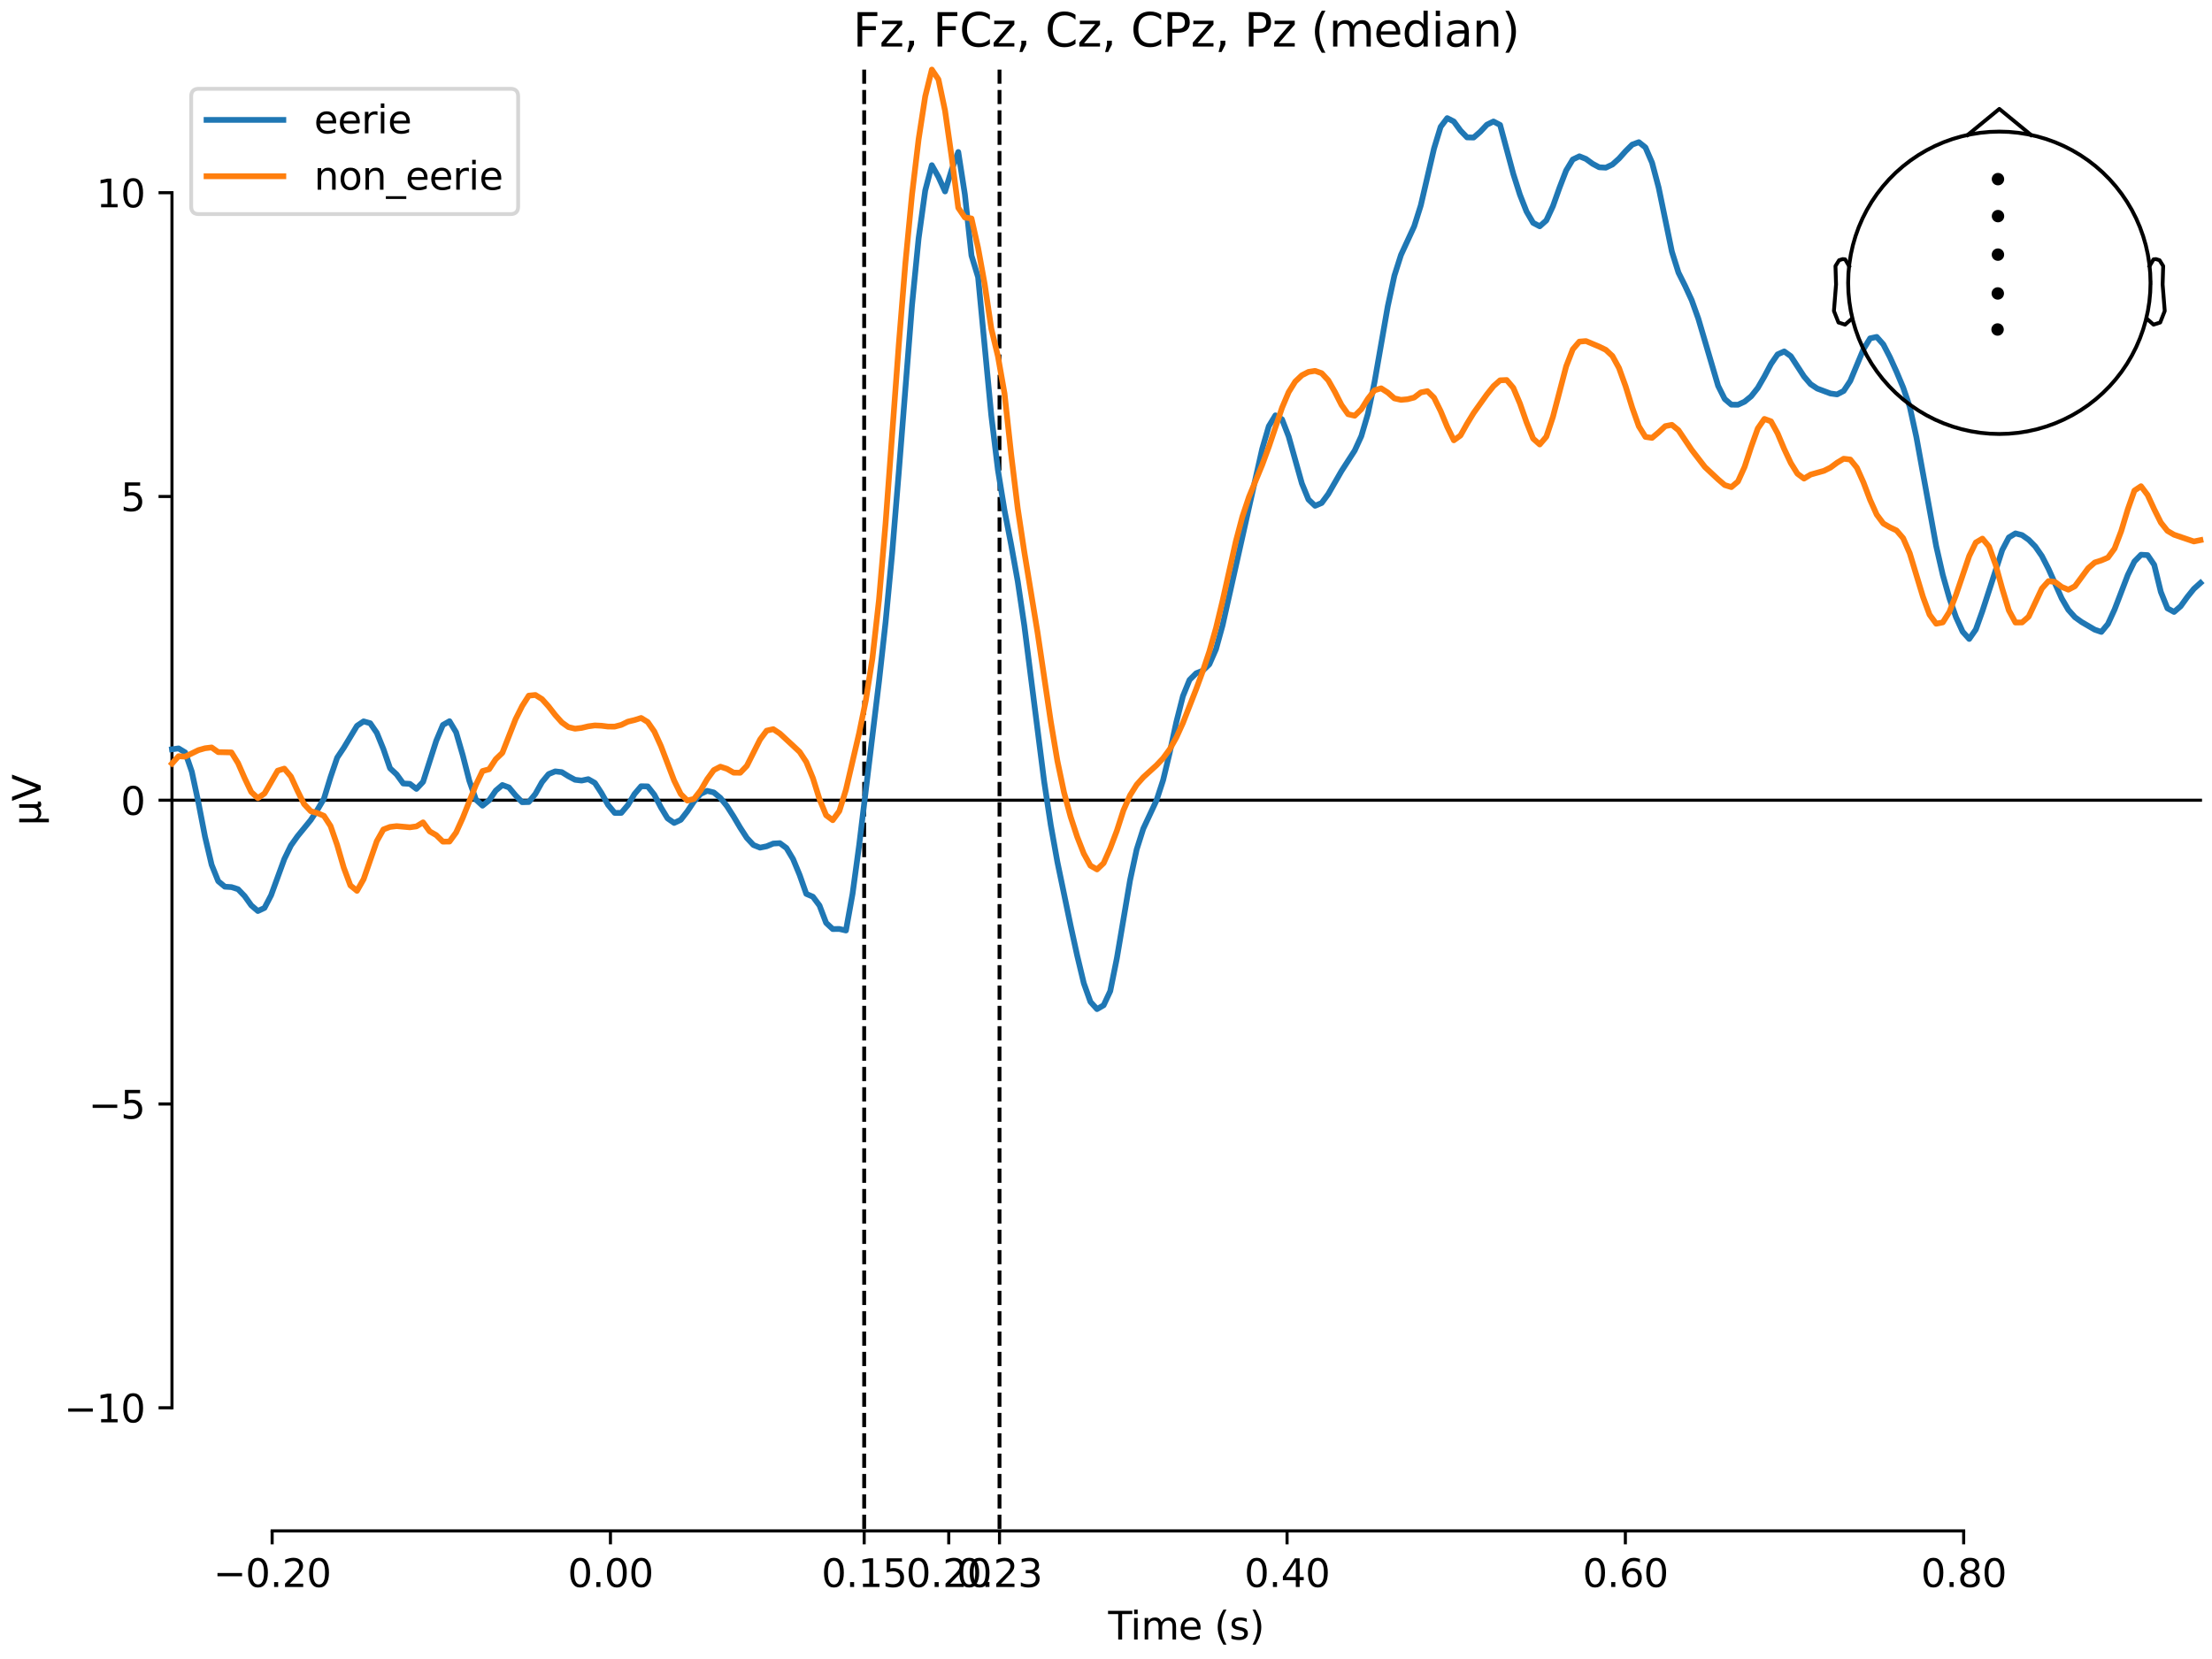 <?xml version="1.0" encoding="utf-8" standalone="no"?>
<!DOCTYPE svg PUBLIC "-//W3C//DTD SVG 1.1//EN"
  "http://www.w3.org/Graphics/SVG/1.1/DTD/svg11.dtd">
<svg xmlns:xlink="http://www.w3.org/1999/xlink" width="576pt" height="432pt" viewBox="0 0 576 432" xmlns="http://www.w3.org/2000/svg" version="1.1">
 <defs>
  <style type="text/css">*{stroke-linejoin: round; stroke-linecap: butt}</style>
 </defs>
 <g id="figure_1">
  <g id="patch_1">
   <path d="M 0 432 
L 576 432 
L 576 0 
L 0 0 
z
" style="fill: #ffffff"/>
  </g>
  <g id="axes_1">
   <g id="patch_2">
    <path d="M 44.783 398.644 
L 573 398.644 
L 573 18.118 
L 44.783 18.118 
L 44.783 398.644 
z
" style="fill: none; opacity: 0"/>
   </g>
   <g id="patch_3">
    <path d="M 44.783 366.581 
L 44.783 50.181 
" style="fill: none; stroke: #000000; stroke-width: 0.8; stroke-linejoin: miter; stroke-linecap: square"/>
   </g>
   <g id="LineCollection_1">
    <path d="M 225.031 18.118 
L 225.031 398.644 
" clip-path="url(#p9997234491)" style="fill: none; stroke-dasharray: 3.7,1.6; stroke-dashoffset: 0; stroke: #000000"/>
    <path d="M 260.268 18.118 
L 260.268 398.644 
" clip-path="url(#p9997234491)" style="fill: none; stroke-dasharray: 3.7,1.6; stroke-dashoffset: 0; stroke: #000000"/>
   </g>
   <g id="matplotlib.axis_1">
    <g id="xtick_1">
     <g id="line2d_1">
      <defs>
       <path id="ma2f8c9551e" d="M 0 0 
L 0 3.5 
" style="stroke: #000000; stroke-width: 0.8"/>
      </defs>
      <g>
       <use xlink:href="#ma2f8c9551e" x="70.867" y="398.644" style="stroke: #000000; stroke-width: 0.8"/>
      </g>
     </g>
     <g id="text_1">
      <!-- −0.20 -->
      <g transform="translate(55.544 413.242) scale(0.1 -0.1)">
       <defs>
        <path id="DejaVuSans-2212" d="M 678 2272 
L 4684 2272 
L 4684 1741 
L 678 1741 
L 678 2272 
z
" transform="scale(0.016)"/>
        <path id="DejaVuSans-30" d="M 2034 4250 
Q 1547 4250 1301 3770 
Q 1056 3291 1056 2328 
Q 1056 1369 1301 889 
Q 1547 409 2034 409 
Q 2525 409 2770 889 
Q 3016 1369 3016 2328 
Q 3016 3291 2770 3770 
Q 2525 4250 2034 4250 
z
M 2034 4750 
Q 2819 4750 3233 4129 
Q 3647 3509 3647 2328 
Q 3647 1150 3233 529 
Q 2819 -91 2034 -91 
Q 1250 -91 836 529 
Q 422 1150 422 2328 
Q 422 3509 836 4129 
Q 1250 4750 2034 4750 
z
" transform="scale(0.016)"/>
        <path id="DejaVuSans-2e" d="M 684 794 
L 1344 794 
L 1344 0 
L 684 0 
L 684 794 
z
" transform="scale(0.016)"/>
        <path id="DejaVuSans-32" d="M 1228 531 
L 3431 531 
L 3431 0 
L 469 0 
L 469 531 
Q 828 903 1448 1529 
Q 2069 2156 2228 2338 
Q 2531 2678 2651 2914 
Q 2772 3150 2772 3378 
Q 2772 3750 2511 3984 
Q 2250 4219 1831 4219 
Q 1534 4219 1204 4116 
Q 875 4013 500 3803 
L 500 4441 
Q 881 4594 1212 4672 
Q 1544 4750 1819 4750 
Q 2544 4750 2975 4387 
Q 3406 4025 3406 3419 
Q 3406 3131 3298 2873 
Q 3191 2616 2906 2266 
Q 2828 2175 2409 1742 
Q 1991 1309 1228 531 
z
" transform="scale(0.016)"/>
       </defs>
       <use xlink:href="#DejaVuSans-2212"/>
       <use xlink:href="#DejaVuSans-30" transform="translate(83.789 0)"/>
       <use xlink:href="#DejaVuSans-2e" transform="translate(147.412 0)"/>
       <use xlink:href="#DejaVuSans-32" transform="translate(179.199 0)"/>
       <use xlink:href="#DejaVuSans-30" transform="translate(242.822 0)"/>
      </g>
     </g>
    </g>
    <g id="xtick_2">
     <g id="line2d_2">
      <g>
       <use xlink:href="#ma2f8c9551e" x="158.96" y="398.644" style="stroke: #000000; stroke-width: 0.8"/>
      </g>
     </g>
     <g id="text_2">
      <!-- 0.00 -->
      <g transform="translate(147.828 413.242) scale(0.1 -0.1)">
       <use xlink:href="#DejaVuSans-30"/>
       <use xlink:href="#DejaVuSans-2e" transform="translate(63.623 0)"/>
       <use xlink:href="#DejaVuSans-30" transform="translate(95.41 0)"/>
       <use xlink:href="#DejaVuSans-30" transform="translate(159.033 0)"/>
      </g>
     </g>
    </g>
    <g id="xtick_3">
     <g id="line2d_3">
      <g>
       <use xlink:href="#ma2f8c9551e" x="225.031" y="398.644" style="stroke: #000000; stroke-width: 0.8"/>
      </g>
     </g>
     <g id="text_3">
      <!-- 0.15 -->
      <g transform="translate(213.898 413.242) scale(0.1 -0.1)">
       <defs>
        <path id="DejaVuSans-31" d="M 794 531 
L 1825 531 
L 1825 4091 
L 703 3866 
L 703 4441 
L 1819 4666 
L 2450 4666 
L 2450 531 
L 3481 531 
L 3481 0 
L 794 0 
L 794 531 
z
" transform="scale(0.016)"/>
        <path id="DejaVuSans-35" d="M 691 4666 
L 3169 4666 
L 3169 4134 
L 1269 4134 
L 1269 2991 
Q 1406 3038 1543 3061 
Q 1681 3084 1819 3084 
Q 2600 3084 3056 2656 
Q 3513 2228 3513 1497 
Q 3513 744 3044 326 
Q 2575 -91 1722 -91 
Q 1428 -91 1123 -41 
Q 819 9 494 109 
L 494 744 
Q 775 591 1075 516 
Q 1375 441 1709 441 
Q 2250 441 2565 725 
Q 2881 1009 2881 1497 
Q 2881 1984 2565 2268 
Q 2250 2553 1709 2553 
Q 1456 2553 1204 2497 
Q 953 2441 691 2322 
L 691 4666 
z
" transform="scale(0.016)"/>
       </defs>
       <use xlink:href="#DejaVuSans-30"/>
       <use xlink:href="#DejaVuSans-2e" transform="translate(63.623 0)"/>
       <use xlink:href="#DejaVuSans-31" transform="translate(95.41 0)"/>
       <use xlink:href="#DejaVuSans-35" transform="translate(159.033 0)"/>
      </g>
     </g>
    </g>
    <g id="xtick_4">
     <g id="line2d_4">
      <g>
       <use xlink:href="#ma2f8c9551e" x="247.054" y="398.644" style="stroke: #000000; stroke-width: 0.8"/>
      </g>
     </g>
     <g id="text_4">
      <!-- 0.20 -->
      <g transform="translate(235.921 413.242) scale(0.1 -0.1)">
       <use xlink:href="#DejaVuSans-30"/>
       <use xlink:href="#DejaVuSans-2e" transform="translate(63.623 0)"/>
       <use xlink:href="#DejaVuSans-32" transform="translate(95.41 0)"/>
       <use xlink:href="#DejaVuSans-30" transform="translate(159.033 0)"/>
      </g>
     </g>
    </g>
    <g id="xtick_5">
     <g id="line2d_5">
      <g>
       <use xlink:href="#ma2f8c9551e" x="260.268" y="398.644" style="stroke: #000000; stroke-width: 0.8"/>
      </g>
     </g>
     <g id="text_5">
      <!-- 0.23 -->
      <g transform="translate(249.135 413.242) scale(0.1 -0.1)">
       <defs>
        <path id="DejaVuSans-33" d="M 2597 2516 
Q 3050 2419 3304 2112 
Q 3559 1806 3559 1356 
Q 3559 666 3084 287 
Q 2609 -91 1734 -91 
Q 1441 -91 1130 -33 
Q 819 25 488 141 
L 488 750 
Q 750 597 1062 519 
Q 1375 441 1716 441 
Q 2309 441 2620 675 
Q 2931 909 2931 1356 
Q 2931 1769 2642 2001 
Q 2353 2234 1838 2234 
L 1294 2234 
L 1294 2753 
L 1863 2753 
Q 2328 2753 2575 2939 
Q 2822 3125 2822 3475 
Q 2822 3834 2567 4026 
Q 2313 4219 1838 4219 
Q 1578 4219 1281 4162 
Q 984 4106 628 3988 
L 628 4550 
Q 988 4650 1302 4700 
Q 1616 4750 1894 4750 
Q 2613 4750 3031 4423 
Q 3450 4097 3450 3541 
Q 3450 3153 3228 2886 
Q 3006 2619 2597 2516 
z
" transform="scale(0.016)"/>
       </defs>
       <use xlink:href="#DejaVuSans-30"/>
       <use xlink:href="#DejaVuSans-2e" transform="translate(63.623 0)"/>
       <use xlink:href="#DejaVuSans-32" transform="translate(95.41 0)"/>
       <use xlink:href="#DejaVuSans-33" transform="translate(159.033 0)"/>
      </g>
     </g>
    </g>
    <g id="xtick_6">
     <g id="line2d_6">
      <g>
       <use xlink:href="#ma2f8c9551e" x="335.147" y="398.644" style="stroke: #000000; stroke-width: 0.8"/>
      </g>
     </g>
     <g id="text_6">
      <!-- 0.40 -->
      <g transform="translate(324.015 413.242) scale(0.1 -0.1)">
       <defs>
        <path id="DejaVuSans-34" d="M 2419 4116 
L 825 1625 
L 2419 1625 
L 2419 4116 
z
M 2253 4666 
L 3047 4666 
L 3047 1625 
L 3713 1625 
L 3713 1100 
L 3047 1100 
L 3047 0 
L 2419 0 
L 2419 1100 
L 313 1100 
L 313 1709 
L 2253 4666 
z
" transform="scale(0.016)"/>
       </defs>
       <use xlink:href="#DejaVuSans-30"/>
       <use xlink:href="#DejaVuSans-2e" transform="translate(63.623 0)"/>
       <use xlink:href="#DejaVuSans-34" transform="translate(95.41 0)"/>
       <use xlink:href="#DejaVuSans-30" transform="translate(159.033 0)"/>
      </g>
     </g>
    </g>
    <g id="xtick_7">
     <g id="line2d_7">
      <g>
       <use xlink:href="#ma2f8c9551e" x="423.241" y="398.644" style="stroke: #000000; stroke-width: 0.8"/>
      </g>
     </g>
     <g id="text_7">
      <!-- 0.60 -->
      <g transform="translate(412.108 413.242) scale(0.1 -0.1)">
       <defs>
        <path id="DejaVuSans-36" d="M 2113 2584 
Q 1688 2584 1439 2293 
Q 1191 2003 1191 1497 
Q 1191 994 1439 701 
Q 1688 409 2113 409 
Q 2538 409 2786 701 
Q 3034 994 3034 1497 
Q 3034 2003 2786 2293 
Q 2538 2584 2113 2584 
z
M 3366 4563 
L 3366 3988 
Q 3128 4100 2886 4159 
Q 2644 4219 2406 4219 
Q 1781 4219 1451 3797 
Q 1122 3375 1075 2522 
Q 1259 2794 1537 2939 
Q 1816 3084 2150 3084 
Q 2853 3084 3261 2657 
Q 3669 2231 3669 1497 
Q 3669 778 3244 343 
Q 2819 -91 2113 -91 
Q 1303 -91 875 529 
Q 447 1150 447 2328 
Q 447 3434 972 4092 
Q 1497 4750 2381 4750 
Q 2619 4750 2861 4703 
Q 3103 4656 3366 4563 
z
" transform="scale(0.016)"/>
       </defs>
       <use xlink:href="#DejaVuSans-30"/>
       <use xlink:href="#DejaVuSans-2e" transform="translate(63.623 0)"/>
       <use xlink:href="#DejaVuSans-36" transform="translate(95.41 0)"/>
       <use xlink:href="#DejaVuSans-30" transform="translate(159.033 0)"/>
      </g>
     </g>
    </g>
    <g id="xtick_8">
     <g id="line2d_8">
      <g>
       <use xlink:href="#ma2f8c9551e" x="511.334" y="398.644" style="stroke: #000000; stroke-width: 0.8"/>
      </g>
     </g>
     <g id="text_8">
      <!-- 0.80 -->
      <g transform="translate(500.202 413.242) scale(0.1 -0.1)">
       <defs>
        <path id="DejaVuSans-38" d="M 2034 2216 
Q 1584 2216 1326 1975 
Q 1069 1734 1069 1313 
Q 1069 891 1326 650 
Q 1584 409 2034 409 
Q 2484 409 2743 651 
Q 3003 894 3003 1313 
Q 3003 1734 2745 1975 
Q 2488 2216 2034 2216 
z
M 1403 2484 
Q 997 2584 770 2862 
Q 544 3141 544 3541 
Q 544 4100 942 4425 
Q 1341 4750 2034 4750 
Q 2731 4750 3128 4425 
Q 3525 4100 3525 3541 
Q 3525 3141 3298 2862 
Q 3072 2584 2669 2484 
Q 3125 2378 3379 2068 
Q 3634 1759 3634 1313 
Q 3634 634 3220 271 
Q 2806 -91 2034 -91 
Q 1263 -91 848 271 
Q 434 634 434 1313 
Q 434 1759 690 2068 
Q 947 2378 1403 2484 
z
M 1172 3481 
Q 1172 3119 1398 2916 
Q 1625 2713 2034 2713 
Q 2441 2713 2670 2916 
Q 2900 3119 2900 3481 
Q 2900 3844 2670 4047 
Q 2441 4250 2034 4250 
Q 1625 4250 1398 4047 
Q 1172 3844 1172 3481 
z
" transform="scale(0.016)"/>
       </defs>
       <use xlink:href="#DejaVuSans-30"/>
       <use xlink:href="#DejaVuSans-2e" transform="translate(63.623 0)"/>
       <use xlink:href="#DejaVuSans-38" transform="translate(95.41 0)"/>
       <use xlink:href="#DejaVuSans-30" transform="translate(159.033 0)"/>
      </g>
     </g>
    </g>
    <g id="text_9">
     <!-- Time (s) -->
     <g transform="translate(288.562 426.92) scale(0.1 -0.1)">
      <defs>
       <path id="DejaVuSans-54" d="M -19 4666 
L 3928 4666 
L 3928 4134 
L 2272 4134 
L 2272 0 
L 1638 0 
L 1638 4134 
L -19 4134 
L -19 4666 
z
" transform="scale(0.016)"/>
       <path id="DejaVuSans-69" d="M 603 3500 
L 1178 3500 
L 1178 0 
L 603 0 
L 603 3500 
z
M 603 4863 
L 1178 4863 
L 1178 4134 
L 603 4134 
L 603 4863 
z
" transform="scale(0.016)"/>
       <path id="DejaVuSans-6d" d="M 3328 2828 
Q 3544 3216 3844 3400 
Q 4144 3584 4550 3584 
Q 5097 3584 5394 3201 
Q 5691 2819 5691 2113 
L 5691 0 
L 5113 0 
L 5113 2094 
Q 5113 2597 4934 2840 
Q 4756 3084 4391 3084 
Q 3944 3084 3684 2787 
Q 3425 2491 3425 1978 
L 3425 0 
L 2847 0 
L 2847 2094 
Q 2847 2600 2669 2842 
Q 2491 3084 2119 3084 
Q 1678 3084 1418 2786 
Q 1159 2488 1159 1978 
L 1159 0 
L 581 0 
L 581 3500 
L 1159 3500 
L 1159 2956 
Q 1356 3278 1631 3431 
Q 1906 3584 2284 3584 
Q 2666 3584 2933 3390 
Q 3200 3197 3328 2828 
z
" transform="scale(0.016)"/>
       <path id="DejaVuSans-65" d="M 3597 1894 
L 3597 1613 
L 953 1613 
Q 991 1019 1311 708 
Q 1631 397 2203 397 
Q 2534 397 2845 478 
Q 3156 559 3463 722 
L 3463 178 
Q 3153 47 2828 -22 
Q 2503 -91 2169 -91 
Q 1331 -91 842 396 
Q 353 884 353 1716 
Q 353 2575 817 3079 
Q 1281 3584 2069 3584 
Q 2775 3584 3186 3129 
Q 3597 2675 3597 1894 
z
M 3022 2063 
Q 3016 2534 2758 2815 
Q 2500 3097 2075 3097 
Q 1594 3097 1305 2825 
Q 1016 2553 972 2059 
L 3022 2063 
z
" transform="scale(0.016)"/>
       <path id="DejaVuSans-20" transform="scale(0.016)"/>
       <path id="DejaVuSans-28" d="M 1984 4856 
Q 1566 4138 1362 3434 
Q 1159 2731 1159 2009 
Q 1159 1288 1364 580 
Q 1569 -128 1984 -844 
L 1484 -844 
Q 1016 -109 783 600 
Q 550 1309 550 2009 
Q 550 2706 781 3412 
Q 1013 4119 1484 4856 
L 1984 4856 
z
" transform="scale(0.016)"/>
       <path id="DejaVuSans-73" d="M 2834 3397 
L 2834 2853 
Q 2591 2978 2328 3040 
Q 2066 3103 1784 3103 
Q 1356 3103 1142 2972 
Q 928 2841 928 2578 
Q 928 2378 1081 2264 
Q 1234 2150 1697 2047 
L 1894 2003 
Q 2506 1872 2764 1633 
Q 3022 1394 3022 966 
Q 3022 478 2636 193 
Q 2250 -91 1575 -91 
Q 1294 -91 989 -36 
Q 684 19 347 128 
L 347 722 
Q 666 556 975 473 
Q 1284 391 1588 391 
Q 1994 391 2212 530 
Q 2431 669 2431 922 
Q 2431 1156 2273 1281 
Q 2116 1406 1581 1522 
L 1381 1569 
Q 847 1681 609 1914 
Q 372 2147 372 2553 
Q 372 3047 722 3315 
Q 1072 3584 1716 3584 
Q 2034 3584 2315 3537 
Q 2597 3491 2834 3397 
z
" transform="scale(0.016)"/>
       <path id="DejaVuSans-29" d="M 513 4856 
L 1013 4856 
Q 1481 4119 1714 3412 
Q 1947 2706 1947 2009 
Q 1947 1309 1714 600 
Q 1481 -109 1013 -844 
L 513 -844 
Q 928 -128 1133 580 
Q 1338 1288 1338 2009 
Q 1338 2731 1133 3434 
Q 928 4138 513 4856 
z
" transform="scale(0.016)"/>
      </defs>
      <use xlink:href="#DejaVuSans-54"/>
      <use xlink:href="#DejaVuSans-69" transform="translate(57.959 0)"/>
      <use xlink:href="#DejaVuSans-6d" transform="translate(85.742 0)"/>
      <use xlink:href="#DejaVuSans-65" transform="translate(183.154 0)"/>
      <use xlink:href="#DejaVuSans-20" transform="translate(244.678 0)"/>
      <use xlink:href="#DejaVuSans-28" transform="translate(276.465 0)"/>
      <use xlink:href="#DejaVuSans-73" transform="translate(315.479 0)"/>
      <use xlink:href="#DejaVuSans-29" transform="translate(367.578 0)"/>
     </g>
    </g>
   </g>
   <g id="matplotlib.axis_2">
    <g id="ytick_1">
     <g id="line2d_9">
      <defs>
       <path id="m01167db9df" d="M 0 0 
L -3.5 0 
" style="stroke: #000000; stroke-width: 0.8"/>
      </defs>
      <g>
       <use xlink:href="#m01167db9df" x="44.783" y="366.581" style="stroke: #000000; stroke-width: 0.8"/>
      </g>
     </g>
     <g id="text_10">
      <!-- −10 -->
      <g transform="translate(16.678 370.38) scale(0.1 -0.1)">
       <use xlink:href="#DejaVuSans-2212"/>
       <use xlink:href="#DejaVuSans-31" transform="translate(83.789 0)"/>
       <use xlink:href="#DejaVuSans-30" transform="translate(147.412 0)"/>
      </g>
     </g>
    </g>
    <g id="ytick_2">
     <g id="line2d_10">
      <g>
       <use xlink:href="#m01167db9df" x="44.783" y="287.481" style="stroke: #000000; stroke-width: 0.8"/>
      </g>
     </g>
     <g id="text_11">
      <!-- −5 -->
      <g transform="translate(23.041 291.28) scale(0.1 -0.1)">
       <use xlink:href="#DejaVuSans-2212"/>
       <use xlink:href="#DejaVuSans-35" transform="translate(83.789 0)"/>
      </g>
     </g>
    </g>
    <g id="ytick_3">
     <g id="line2d_11">
      <g>
       <use xlink:href="#m01167db9df" x="44.783" y="208.381" style="stroke: #000000; stroke-width: 0.8"/>
      </g>
     </g>
     <g id="text_12">
      <!-- 0 -->
      <g transform="translate(31.421 212.18) scale(0.1 -0.1)">
       <use xlink:href="#DejaVuSans-30"/>
      </g>
     </g>
    </g>
    <g id="ytick_4">
     <g id="line2d_12">
      <g>
       <use xlink:href="#m01167db9df" x="44.783" y="129.281" style="stroke: #000000; stroke-width: 0.8"/>
      </g>
     </g>
     <g id="text_13">
      <!-- 5 -->
      <g transform="translate(31.421 133.08) scale(0.1 -0.1)">
       <use xlink:href="#DejaVuSans-35"/>
      </g>
     </g>
    </g>
    <g id="ytick_5">
     <g id="line2d_13">
      <g>
       <use xlink:href="#m01167db9df" x="44.783" y="50.181" style="stroke: #000000; stroke-width: 0.8"/>
      </g>
     </g>
     <g id="text_14">
      <!-- 10 -->
      <g transform="translate(25.058 53.98) scale(0.1 -0.1)">
       <use xlink:href="#DejaVuSans-31"/>
       <use xlink:href="#DejaVuSans-30" transform="translate(63.623 0)"/>
      </g>
     </g>
    </g>
    <g id="text_15">
     <!-- µV -->
     <g transform="translate(10.599 214.982) rotate(-90) scale(0.1 -0.1)">
      <defs>
       <path id="DejaVuSans-b5" d="M 544 -1331 
L 544 3500 
L 1119 3500 
L 1119 1325 
Q 1119 872 1334 640 
Q 1550 409 1972 409 
Q 2434 409 2667 671 
Q 2900 934 2900 1459 
L 2900 3500 
L 3475 3500 
L 3475 806 
Q 3475 619 3529 530 
Q 3584 441 3700 441 
Q 3728 441 3778 458 
Q 3828 475 3916 513 
L 3916 50 
Q 3788 -22 3673 -56 
Q 3559 -91 3450 -91 
Q 3234 -91 3106 31 
Q 2978 153 2931 403 
Q 2775 156 2548 32 
Q 2322 -91 2016 -91 
Q 1697 -91 1473 31 
Q 1250 153 1119 397 
L 1119 -1331 
L 544 -1331 
z
" transform="scale(0.016)"/>
       <path id="DejaVuSans-56" d="M 1831 0 
L 50 4666 
L 709 4666 
L 2188 738 
L 3669 4666 
L 4325 4666 
L 2547 0 
L 1831 0 
z
" transform="scale(0.016)"/>
      </defs>
      <use xlink:href="#DejaVuSans-b5"/>
      <use xlink:href="#DejaVuSans-56" transform="translate(63.623 0)"/>
     </g>
    </g>
   </g>
   <g id="patch_4">
    <path d="M 70.867 398.644 
L 511.334 398.644 
" style="fill: none; stroke: #000000; stroke-width: 0.8; stroke-linejoin: miter; stroke-linecap: square"/>
   </g>
   <g id="patch_5">
    <path d="M 44.783 208.381 
L 573 208.381 
" style="fill: none; stroke: #000000; stroke-width: 0.8; stroke-linejoin: miter; stroke-linecap: square"/>
   </g>
   <g id="text_16">
    <!-- Fz, FCz, Cz, CPz, Pz (median) -->
    <g transform="translate(222.104 12.118) scale(0.12 -0.12)">
     <defs>
      <path id="DejaVuSans-46" d="M 628 4666 
L 3309 4666 
L 3309 4134 
L 1259 4134 
L 1259 2759 
L 3109 2759 
L 3109 2228 
L 1259 2228 
L 1259 0 
L 628 0 
L 628 4666 
z
" transform="scale(0.016)"/>
      <path id="DejaVuSans-7a" d="M 353 3500 
L 3084 3500 
L 3084 2975 
L 922 459 
L 3084 459 
L 3084 0 
L 275 0 
L 275 525 
L 2438 3041 
L 353 3041 
L 353 3500 
z
" transform="scale(0.016)"/>
      <path id="DejaVuSans-2c" d="M 750 794 
L 1409 794 
L 1409 256 
L 897 -744 
L 494 -744 
L 750 256 
L 750 794 
z
" transform="scale(0.016)"/>
      <path id="DejaVuSans-43" d="M 4122 4306 
L 4122 3641 
Q 3803 3938 3442 4084 
Q 3081 4231 2675 4231 
Q 1875 4231 1450 3742 
Q 1025 3253 1025 2328 
Q 1025 1406 1450 917 
Q 1875 428 2675 428 
Q 3081 428 3442 575 
Q 3803 722 4122 1019 
L 4122 359 
Q 3791 134 3420 21 
Q 3050 -91 2638 -91 
Q 1578 -91 968 557 
Q 359 1206 359 2328 
Q 359 3453 968 4101 
Q 1578 4750 2638 4750 
Q 3056 4750 3426 4639 
Q 3797 4528 4122 4306 
z
" transform="scale(0.016)"/>
      <path id="DejaVuSans-50" d="M 1259 4147 
L 1259 2394 
L 2053 2394 
Q 2494 2394 2734 2622 
Q 2975 2850 2975 3272 
Q 2975 3691 2734 3919 
Q 2494 4147 2053 4147 
L 1259 4147 
z
M 628 4666 
L 2053 4666 
Q 2838 4666 3239 4311 
Q 3641 3956 3641 3272 
Q 3641 2581 3239 2228 
Q 2838 1875 2053 1875 
L 1259 1875 
L 1259 0 
L 628 0 
L 628 4666 
z
" transform="scale(0.016)"/>
      <path id="DejaVuSans-64" d="M 2906 2969 
L 2906 4863 
L 3481 4863 
L 3481 0 
L 2906 0 
L 2906 525 
Q 2725 213 2448 61 
Q 2172 -91 1784 -91 
Q 1150 -91 751 415 
Q 353 922 353 1747 
Q 353 2572 751 3078 
Q 1150 3584 1784 3584 
Q 2172 3584 2448 3432 
Q 2725 3281 2906 2969 
z
M 947 1747 
Q 947 1113 1208 752 
Q 1469 391 1925 391 
Q 2381 391 2643 752 
Q 2906 1113 2906 1747 
Q 2906 2381 2643 2742 
Q 2381 3103 1925 3103 
Q 1469 3103 1208 2742 
Q 947 2381 947 1747 
z
" transform="scale(0.016)"/>
      <path id="DejaVuSans-61" d="M 2194 1759 
Q 1497 1759 1228 1600 
Q 959 1441 959 1056 
Q 959 750 1161 570 
Q 1363 391 1709 391 
Q 2188 391 2477 730 
Q 2766 1069 2766 1631 
L 2766 1759 
L 2194 1759 
z
M 3341 1997 
L 3341 0 
L 2766 0 
L 2766 531 
Q 2569 213 2275 61 
Q 1981 -91 1556 -91 
Q 1019 -91 701 211 
Q 384 513 384 1019 
Q 384 1609 779 1909 
Q 1175 2209 1959 2209 
L 2766 2209 
L 2766 2266 
Q 2766 2663 2505 2880 
Q 2244 3097 1772 3097 
Q 1472 3097 1187 3025 
Q 903 2953 641 2809 
L 641 3341 
Q 956 3463 1253 3523 
Q 1550 3584 1831 3584 
Q 2591 3584 2966 3190 
Q 3341 2797 3341 1997 
z
" transform="scale(0.016)"/>
      <path id="DejaVuSans-6e" d="M 3513 2113 
L 3513 0 
L 2938 0 
L 2938 2094 
Q 2938 2591 2744 2837 
Q 2550 3084 2163 3084 
Q 1697 3084 1428 2787 
Q 1159 2491 1159 1978 
L 1159 0 
L 581 0 
L 581 3500 
L 1159 3500 
L 1159 2956 
Q 1366 3272 1645 3428 
Q 1925 3584 2291 3584 
Q 2894 3584 3203 3211 
Q 3513 2838 3513 2113 
z
" transform="scale(0.016)"/>
     </defs>
     <use xlink:href="#DejaVuSans-46"/>
     <use xlink:href="#DejaVuSans-7a" transform="translate(57.52 0)"/>
     <use xlink:href="#DejaVuSans-2c" transform="translate(110.01 0)"/>
     <use xlink:href="#DejaVuSans-20" transform="translate(141.797 0)"/>
     <use xlink:href="#DejaVuSans-46" transform="translate(173.584 0)"/>
     <use xlink:href="#DejaVuSans-43" transform="translate(231.104 0)"/>
     <use xlink:href="#DejaVuSans-7a" transform="translate(300.928 0)"/>
     <use xlink:href="#DejaVuSans-2c" transform="translate(353.418 0)"/>
     <use xlink:href="#DejaVuSans-20" transform="translate(385.205 0)"/>
     <use xlink:href="#DejaVuSans-43" transform="translate(416.992 0)"/>
     <use xlink:href="#DejaVuSans-7a" transform="translate(486.816 0)"/>
     <use xlink:href="#DejaVuSans-2c" transform="translate(539.307 0)"/>
     <use xlink:href="#DejaVuSans-20" transform="translate(571.094 0)"/>
     <use xlink:href="#DejaVuSans-43" transform="translate(602.881 0)"/>
     <use xlink:href="#DejaVuSans-50" transform="translate(672.705 0)"/>
     <use xlink:href="#DejaVuSans-7a" transform="translate(733.008 0)"/>
     <use xlink:href="#DejaVuSans-2c" transform="translate(785.498 0)"/>
     <use xlink:href="#DejaVuSans-20" transform="translate(817.285 0)"/>
     <use xlink:href="#DejaVuSans-50" transform="translate(849.072 0)"/>
     <use xlink:href="#DejaVuSans-7a" transform="translate(909.375 0)"/>
     <use xlink:href="#DejaVuSans-20" transform="translate(961.865 0)"/>
     <use xlink:href="#DejaVuSans-28" transform="translate(993.652 0)"/>
     <use xlink:href="#DejaVuSans-6d" transform="translate(1032.666 0)"/>
     <use xlink:href="#DejaVuSans-65" transform="translate(1130.078 0)"/>
     <use xlink:href="#DejaVuSans-64" transform="translate(1191.602 0)"/>
     <use xlink:href="#DejaVuSans-69" transform="translate(1255.078 0)"/>
     <use xlink:href="#DejaVuSans-61" transform="translate(1282.861 0)"/>
     <use xlink:href="#DejaVuSans-6e" transform="translate(1344.141 0)"/>
     <use xlink:href="#DejaVuSans-29" transform="translate(1407.52 0)"/>
    </g>
   </g>
   <g id="legend_1">
    <g id="patch_6">
     <path d="M 51.783 55.753 
L 132.925 55.753 
Q 134.925 55.753 134.925 53.753 
L 134.925 25.118 
Q 134.925 23.118 132.925 23.118 
L 51.783 23.118 
Q 49.783 23.118 49.783 25.118 
L 49.783 53.753 
Q 49.783 55.753 51.783 55.753 
z
" style="fill: #ffffff; opacity: 0.8; stroke: #cccccc; stroke-linejoin: miter"/>
    </g>
    <g id="line2d_14">
     <path d="M 53.783 31.217 
L 63.783 31.217 
L 73.783 31.217 
" style="fill: none; stroke: #1f77b4; stroke-width: 1.5; stroke-linecap: square"/>
    </g>
    <g id="text_17">
     <!-- eerie -->
     <g transform="translate(81.783 34.717) scale(0.1 -0.1)">
      <defs>
       <path id="DejaVuSans-72" d="M 2631 2963 
Q 2534 3019 2420 3045 
Q 2306 3072 2169 3072 
Q 1681 3072 1420 2755 
Q 1159 2438 1159 1844 
L 1159 0 
L 581 0 
L 581 3500 
L 1159 3500 
L 1159 2956 
Q 1341 3275 1631 3429 
Q 1922 3584 2338 3584 
Q 2397 3584 2469 3576 
Q 2541 3569 2628 3553 
L 2631 2963 
z
" transform="scale(0.016)"/>
      </defs>
      <use xlink:href="#DejaVuSans-65"/>
      <use xlink:href="#DejaVuSans-65" transform="translate(61.523 0)"/>
      <use xlink:href="#DejaVuSans-72" transform="translate(123.047 0)"/>
      <use xlink:href="#DejaVuSans-69" transform="translate(164.16 0)"/>
      <use xlink:href="#DejaVuSans-65" transform="translate(191.943 0)"/>
     </g>
    </g>
    <g id="line2d_15">
     <path d="M 53.783 45.895 
L 63.783 45.895 
L 73.783 45.895 
" style="fill: none; stroke: #ff7f0e; stroke-width: 1.5; stroke-linecap: square"/>
    </g>
    <g id="text_18">
     <!-- non_eerie -->
     <g transform="translate(81.783 49.395) scale(0.1 -0.1)">
      <defs>
       <path id="DejaVuSans-6f" d="M 1959 3097 
Q 1497 3097 1228 2736 
Q 959 2375 959 1747 
Q 959 1119 1226 758 
Q 1494 397 1959 397 
Q 2419 397 2687 759 
Q 2956 1122 2956 1747 
Q 2956 2369 2687 2733 
Q 2419 3097 1959 3097 
z
M 1959 3584 
Q 2709 3584 3137 3096 
Q 3566 2609 3566 1747 
Q 3566 888 3137 398 
Q 2709 -91 1959 -91 
Q 1206 -91 779 398 
Q 353 888 353 1747 
Q 353 2609 779 3096 
Q 1206 3584 1959 3584 
z
" transform="scale(0.016)"/>
       <path id="DejaVuSans-5f" d="M 3263 -1063 
L 3263 -1509 
L -63 -1509 
L -63 -1063 
L 3263 -1063 
z
" transform="scale(0.016)"/>
      </defs>
      <use xlink:href="#DejaVuSans-6e"/>
      <use xlink:href="#DejaVuSans-6f" transform="translate(63.379 0)"/>
      <use xlink:href="#DejaVuSans-6e" transform="translate(124.561 0)"/>
      <use xlink:href="#DejaVuSans-5f" transform="translate(187.939 0)"/>
      <use xlink:href="#DejaVuSans-65" transform="translate(237.939 0)"/>
      <use xlink:href="#DejaVuSans-65" transform="translate(299.463 0)"/>
      <use xlink:href="#DejaVuSans-72" transform="translate(360.986 0)"/>
      <use xlink:href="#DejaVuSans-69" transform="translate(402.1 0)"/>
      <use xlink:href="#DejaVuSans-65" transform="translate(429.883 0)"/>
     </g>
    </g>
   </g>
   <g id="line2d_16">
    <path d="M 44.783 195.114 
L 46.504 194.884 
L 48.224 195.93 
L 49.945 200.929 
L 51.665 208.973 
L 53.386 217.869 
L 55.107 225.185 
L 56.827 229.461 
L 58.548 230.889 
L 60.268 231 
L 61.989 231.549 
L 63.709 233.341 
L 65.43 235.752 
L 67.151 237.23 
L 68.871 236.425 
L 70.592 233.122 
L 74.033 223.696 
L 75.753 220.166 
L 77.474 217.747 
L 80.915 213.536 
L 82.636 210.91 
L 84.356 207.97 
L 86.077 202.343 
L 87.797 197.3 
L 89.518 194.725 
L 92.959 189.004 
L 94.68 187.844 
L 96.4 188.323 
L 98.121 190.83 
L 99.841 195.06 
L 101.562 200.055 
L 103.283 201.653 
L 105.003 204.017 
L 106.724 204.11 
L 108.444 205.426 
L 110.165 203.595 
L 113.606 192.876 
L 115.327 188.78 
L 117.047 187.803 
L 118.768 190.691 
L 120.488 196.606 
L 122.209 203.308 
L 123.93 208.215 
L 125.65 209.798 
L 127.371 208.392 
L 129.091 205.877 
L 130.812 204.417 
L 132.532 205.048 
L 134.253 207.119 
L 135.974 208.893 
L 137.694 208.844 
L 139.415 206.731 
L 141.135 203.669 
L 142.856 201.576 
L 144.576 200.865 
L 146.297 201.062 
L 148.018 202.13 
L 149.738 203.054 
L 151.459 203.258 
L 153.179 202.892 
L 154.9 203.864 
L 156.62 206.501 
L 158.341 209.589 
L 160.062 211.672 
L 161.782 211.673 
L 163.503 209.633 
L 165.223 206.758 
L 166.944 204.738 
L 168.664 204.775 
L 170.385 206.955 
L 172.106 210.245 
L 173.826 213.096 
L 175.547 214.288 
L 177.267 213.487 
L 178.988 211.27 
L 180.709 208.692 
L 182.429 206.735 
L 184.15 205.937 
L 185.87 206.353 
L 187.591 207.771 
L 189.311 209.936 
L 191.032 212.62 
L 192.753 215.528 
L 194.473 218.187 
L 196.194 220.039 
L 197.914 220.726 
L 199.635 220.372 
L 201.355 219.66 
L 203.076 219.557 
L 204.797 220.83 
L 206.517 223.708 
L 208.238 227.872 
L 209.958 232.763 
L 211.679 233.504 
L 213.399 235.798 
L 215.12 240.317 
L 216.841 241.922 
L 218.561 241.902 
L 220.282 242.298 
L 222.002 232.761 
L 223.723 220.092 
L 228.885 177.517 
L 230.605 161.994 
L 232.326 143.897 
L 234.046 122.937 
L 237.488 79.415 
L 239.208 62.057 
L 240.929 49.597 
L 242.649 43.014 
L 244.37 46.068 
L 246.09 49.849 
L 247.811 44.227 
L 249.532 39.578 
L 251.252 50.623 
L 252.973 66.546 
L 254.693 72.174 
L 258.134 108.188 
L 259.855 122.368 
L 261.576 132.931 
L 263.296 141.83 
L 265.017 151.378 
L 266.737 162.948 
L 271.899 203.53 
L 273.62 214.864 
L 275.34 224.448 
L 278.781 241.004 
L 280.502 248.851 
L 282.222 256.03 
L 283.943 260.866 
L 285.664 262.769 
L 287.384 261.766 
L 289.105 258.077 
L 290.825 249.554 
L 294.267 229.207 
L 295.987 221.199 
L 297.708 215.785 
L 301.149 208.427 
L 302.869 203.166 
L 304.59 195.992 
L 306.311 188.058 
L 308.031 181.27 
L 309.752 177.04 
L 311.472 175.322 
L 313.193 174.632 
L 314.913 172.982 
L 316.634 169.06 
L 318.355 162.833 
L 325.237 132.134 
L 328.678 116.871 
L 330.399 110.981 
L 332.119 108.156 
L 333.84 109.199 
L 335.56 113.634 
L 339.001 125.878 
L 340.722 130.068 
L 342.443 131.708 
L 344.163 130.975 
L 345.884 128.63 
L 349.325 122.652 
L 352.766 117.321 
L 354.487 113.557 
L 356.207 107.723 
L 357.928 99.466 
L 361.369 79.771 
L 363.09 71.807 
L 364.81 66.397 
L 368.251 58.936 
L 369.972 53.48 
L 373.413 38.684 
L 375.134 33.04 
L 376.854 30.757 
L 378.575 31.636 
L 380.295 33.988 
L 382.016 35.775 
L 383.736 35.811 
L 385.457 34.306 
L 387.178 32.472 
L 388.898 31.634 
L 390.619 32.532 
L 394.06 45.293 
L 395.78 50.688 
L 397.501 55.071 
L 399.222 58.022 
L 400.942 58.932 
L 402.663 57.397 
L 404.383 53.683 
L 406.104 48.847 
L 407.825 44.385 
L 409.545 41.536 
L 411.266 40.7 
L 412.986 41.389 
L 414.707 42.641 
L 416.427 43.562 
L 418.148 43.658 
L 419.869 42.843 
L 421.589 41.291 
L 423.31 39.358 
L 425.03 37.653 
L 426.751 37.022 
L 428.471 38.391 
L 430.192 42.364 
L 431.913 48.853 
L 435.354 65.523 
L 437.074 70.99 
L 438.795 74.442 
L 440.515 78.167 
L 442.236 82.969 
L 447.398 100.476 
L 449.118 103.907 
L 450.839 105.368 
L 452.559 105.396 
L 454.28 104.601 
L 456.001 103.191 
L 457.721 101.021 
L 459.442 98.047 
L 461.162 94.79 
L 462.883 92.282 
L 464.603 91.511 
L 466.324 92.745 
L 469.765 98.039 
L 471.486 100.043 
L 473.206 101.18 
L 476.648 102.464 
L 478.368 102.697 
L 480.089 101.805 
L 481.809 99.194 
L 485.25 90.917 
L 486.971 88.108 
L 488.692 87.729 
L 490.412 89.676 
L 492.133 93.006 
L 493.853 96.801 
L 495.574 100.886 
L 497.294 105.901 
L 499.015 113.78 
L 504.177 142.187 
L 505.897 149.708 
L 507.618 155.781 
L 509.338 160.716 
L 511.059 164.471 
L 512.78 166.384 
L 514.5 163.922 
L 516.221 159.103 
L 521.382 143.22 
L 523.103 139.94 
L 524.824 138.894 
L 526.544 139.338 
L 528.265 140.555 
L 529.985 142.309 
L 531.706 144.787 
L 533.427 148.136 
L 536.868 155.828 
L 538.588 158.789 
L 540.309 160.726 
L 542.029 161.958 
L 545.471 163.966 
L 547.191 164.551 
L 548.912 162.461 
L 550.632 158.711 
L 554.073 149.727 
L 555.794 146.205 
L 557.515 144.454 
L 559.235 144.551 
L 560.956 147.089 
L 562.676 154.13 
L 564.397 158.408 
L 566.117 159.348 
L 567.838 157.861 
L 569.559 155.47 
L 571.279 153.333 
L 573 151.784 
L 573 151.784 
" style="fill: none; stroke: #1f77b4; stroke-width: 1.5; stroke-linecap: square"/>
   </g>
   <g id="line2d_17">
    <path d="M 44.783 198.832 
L 46.504 196.913 
L 48.224 197.023 
L 51.665 195.336 
L 53.386 194.845 
L 55.107 194.632 
L 56.827 195.851 
L 60.268 195.926 
L 61.989 198.713 
L 63.709 202.639 
L 65.43 206.245 
L 67.151 207.828 
L 68.871 206.629 
L 72.312 200.683 
L 74.033 200.147 
L 75.753 202.197 
L 77.474 205.94 
L 79.195 209.399 
L 80.915 211.229 
L 82.636 211.712 
L 84.356 212.447 
L 86.077 215.09 
L 87.797 220.035 
L 89.518 225.955 
L 91.239 230.557 
L 92.959 231.973 
L 94.68 228.949 
L 98.121 219.029 
L 99.841 215.986 
L 101.562 215.328 
L 103.283 215.122 
L 106.724 215.427 
L 108.444 215.187 
L 110.165 214.141 
L 111.886 216.486 
L 113.606 217.47 
L 115.327 219.159 
L 117.047 219.139 
L 118.768 216.781 
L 120.488 212.997 
L 123.93 204.372 
L 125.65 200.774 
L 127.371 200.309 
L 129.091 197.693 
L 130.812 196.044 
L 134.253 187.272 
L 135.974 183.846 
L 137.694 181.146 
L 139.415 180.972 
L 141.135 182.04 
L 142.856 183.962 
L 144.576 186.177 
L 146.297 188.108 
L 148.018 189.336 
L 149.738 189.747 
L 151.459 189.545 
L 153.179 189.133 
L 154.9 188.9 
L 156.62 188.98 
L 158.341 189.196 
L 160.062 189.204 
L 161.782 188.756 
L 163.503 187.917 
L 165.223 187.503 
L 166.944 186.96 
L 168.664 188.006 
L 170.385 190.489 
L 172.106 194.263 
L 175.547 203.27 
L 177.267 206.759 
L 178.988 208.461 
L 180.709 208.039 
L 182.429 205.842 
L 184.15 202.9 
L 185.87 200.53 
L 187.591 199.642 
L 189.311 200.203 
L 191.032 201.194 
L 192.753 201.219 
L 194.473 199.43 
L 197.914 192.58 
L 199.635 190.262 
L 201.355 189.869 
L 203.076 191.007 
L 206.517 194.186 
L 208.238 195.804 
L 209.958 198.421 
L 211.679 202.621 
L 213.399 208.107 
L 215.12 212.29 
L 216.841 213.574 
L 218.561 211.201 
L 220.282 205.638 
L 223.723 190.877 
L 225.443 182.463 
L 227.164 171.508 
L 228.885 156.22 
L 230.605 136.225 
L 234.046 89.694 
L 235.767 68.465 
L 237.488 50.639 
L 239.208 36.242 
L 240.929 25.093 
L 242.649 18.118 
L 244.37 20.681 
L 246.09 28.827 
L 247.811 40.922 
L 249.532 54.115 
L 251.252 56.635 
L 252.973 56.891 
L 254.693 64.544 
L 256.414 74.013 
L 258.134 85.577 
L 259.855 92.758 
L 261.576 102.472 
L 263.296 118.245 
L 265.017 132.397 
L 266.737 143.779 
L 270.178 164.715 
L 273.62 187.888 
L 275.34 198.131 
L 277.061 206.315 
L 278.781 212.68 
L 280.502 217.904 
L 282.222 222.296 
L 283.943 225.408 
L 285.664 226.395 
L 287.384 224.759 
L 289.105 220.863 
L 290.825 216.332 
L 292.546 210.999 
L 294.267 207.092 
L 295.987 204.344 
L 297.708 202.401 
L 301.149 199.27 
L 302.869 197.448 
L 304.59 195.107 
L 306.311 192.046 
L 308.031 188.263 
L 311.472 179.467 
L 313.193 174.787 
L 314.913 169.639 
L 316.634 163.581 
L 318.355 156.445 
L 321.796 141.037 
L 323.516 134.516 
L 325.237 129.373 
L 328.678 121.033 
L 330.399 116.367 
L 333.84 106.189 
L 335.56 102.121 
L 337.281 99.355 
L 339.001 97.724 
L 340.722 96.846 
L 342.443 96.575 
L 344.163 97.182 
L 345.884 99.035 
L 347.604 102.065 
L 349.325 105.446 
L 351.046 107.86 
L 352.766 108.255 
L 354.487 106.556 
L 356.207 103.82 
L 357.928 101.634 
L 359.648 101.118 
L 361.369 102.215 
L 363.09 103.732 
L 364.81 104.119 
L 366.531 103.961 
L 368.251 103.512 
L 369.972 102.19 
L 371.692 101.849 
L 373.413 103.542 
L 375.134 107.028 
L 376.854 111.149 
L 378.575 114.651 
L 380.295 113.413 
L 382.016 110.343 
L 383.736 107.53 
L 387.178 102.712 
L 388.898 100.557 
L 390.619 99.034 
L 392.339 98.957 
L 394.06 100.986 
L 395.78 105.043 
L 397.501 109.945 
L 399.222 114.208 
L 400.942 115.738 
L 402.663 113.718 
L 404.383 108.547 
L 407.825 95.407 
L 409.545 90.97 
L 411.266 88.958 
L 412.986 88.814 
L 416.427 90.259 
L 418.148 91.096 
L 419.869 92.702 
L 421.589 95.833 
L 423.31 100.605 
L 425.03 106.164 
L 426.751 111.004 
L 428.471 113.765 
L 430.192 114.022 
L 431.913 112.569 
L 433.633 110.966 
L 435.354 110.625 
L 437.074 112.028 
L 440.515 117.143 
L 443.957 121.608 
L 447.398 124.829 
L 449.118 126.307 
L 450.839 126.842 
L 452.559 125.385 
L 454.28 121.596 
L 456.001 116.368 
L 457.721 111.575 
L 459.442 109.087 
L 461.162 109.715 
L 462.883 112.839 
L 464.603 116.922 
L 466.324 120.571 
L 468.045 123.344 
L 469.765 124.625 
L 471.486 123.577 
L 474.927 122.604 
L 476.648 121.756 
L 478.368 120.489 
L 480.089 119.456 
L 481.809 119.661 
L 483.53 121.785 
L 485.25 125.641 
L 486.971 130.168 
L 488.692 134.003 
L 490.412 136.309 
L 492.133 137.306 
L 493.853 138.128 
L 495.574 140.133 
L 497.294 144.056 
L 500.736 155.407 
L 502.456 160.067 
L 504.177 162.416 
L 505.897 162.069 
L 507.618 159.33 
L 509.338 154.919 
L 512.78 144.783 
L 514.5 141.265 
L 516.221 140.256 
L 517.941 142.327 
L 519.662 147.08 
L 521.382 153.301 
L 523.103 158.94 
L 524.824 162.107 
L 526.544 162.077 
L 528.265 160.573 
L 531.706 153.245 
L 533.427 151.322 
L 535.147 151.54 
L 536.868 152.833 
L 538.588 153.552 
L 540.309 152.655 
L 543.75 147.97 
L 545.471 146.473 
L 547.191 145.926 
L 548.912 145.191 
L 550.632 142.835 
L 552.353 138.32 
L 554.073 132.625 
L 555.794 127.75 
L 557.515 126.608 
L 559.235 128.899 
L 560.956 132.62 
L 562.676 136.065 
L 564.397 138.234 
L 566.117 139.239 
L 571.279 140.995 
L 573 140.643 
L 573 140.643 
" style="fill: none; stroke: #ff7f0e; stroke-width: 1.5; stroke-linecap: square"/>
   </g>
  </g>
  <g id="axes_2">
   <g id="PathCollection_1">
    <defs>
     <path id="C0_0_78a3319250" d="M 0 1.118 
C 0.297 1.118 0.581 1 0.791 0.791 
C 1 0.581 1.118 0.297 1.118 -0 
C 1.118 -0.297 1 -0.581 0.791 -0.791 
C 0.581 -1 0.297 -1.118 0 -1.118 
C -0.297 -1.118 -0.581 -1 -0.791 -0.791 
C -1 -0.581 -1.118 -0.297 -1.118 0 
C -1.118 0.297 -1 0.581 -0.791 0.791 
C -0.581 1 -0.297 1.118 0 1.118 
z
"/>
    </defs>
    <g clip-path="url(#p50a618cc9f)">
     <use xlink:href="#C0_0_78a3319250" x="520.267" y="46.647" style="stroke: #000000"/>
    </g>
    <g clip-path="url(#p50a618cc9f)">
     <use xlink:href="#C0_0_78a3319250" x="520.275" y="56.276" style="stroke: #000000"/>
    </g>
    <g clip-path="url(#p50a618cc9f)">
     <use xlink:href="#C0_0_78a3319250" x="520.22" y="76.414" style="stroke: #000000"/>
    </g>
    <g clip-path="url(#p50a618cc9f)">
     <use xlink:href="#C0_0_78a3319250" x="520.163" y="85.802" style="stroke: #000000"/>
    </g>
    <g clip-path="url(#p50a618cc9f)">
     <use xlink:href="#C0_0_78a3319250" x="520.258" y="66.304" style="stroke: #000000"/>
    </g>
   </g>
   <g id="matplotlib.axis_3"/>
   <g id="matplotlib.axis_4"/>
   <g id="line2d_18">
    <path d="M 559.992 73.637 
L 559.914 71.165 
L 559.682 68.702 
L 559.295 66.26 
L 558.755 63.846 
L 558.065 61.471 
L 557.227 59.144 
L 556.245 56.874 
L 555.122 54.67 
L 553.863 52.542 
L 552.473 50.496 
L 550.957 48.542 
L 549.322 46.687 
L 547.573 44.938 
L 545.718 43.302 
L 543.763 41.786 
L 541.718 40.396 
L 539.589 39.137 
L 537.385 38.014 
L 535.116 37.032 
L 532.789 36.194 
L 530.414 35.504 
L 528 34.965 
L 525.557 34.578 
L 523.095 34.345 
L 520.623 34.267 
L 518.151 34.345 
L 515.689 34.578 
L 513.246 34.965 
L 510.832 35.504 
L 508.457 36.194 
L 506.13 37.032 
L 503.86 38.014 
L 501.656 39.137 
L 499.528 40.396 
L 497.482 41.786 
L 495.528 43.302 
L 493.673 44.938 
L 491.924 46.687 
L 490.288 48.542 
L 488.772 50.496 
L 487.382 52.542 
L 486.123 54.67 
L 485 56.874 
L 484.018 59.144 
L 483.18 61.471 
L 482.49 63.846 
L 481.951 66.26 
L 481.564 68.702 
L 481.331 71.165 
L 481.254 73.637 
L 481.331 76.109 
L 481.564 78.571 
L 481.951 81.014 
L 482.49 83.427 
L 483.18 85.802 
L 484.018 88.129 
L 485 90.399 
L 486.123 92.603 
L 487.382 94.732 
L 488.772 96.777 
L 490.288 98.732 
L 491.924 100.587 
L 493.673 102.336 
L 495.528 103.971 
L 497.482 105.487 
L 499.528 106.877 
L 501.656 108.136 
L 503.86 109.259 
L 506.13 110.241 
L 508.457 111.079 
L 510.832 111.769 
L 513.246 112.309 
L 515.689 112.696 
L 518.151 112.928 
L 520.623 113.006 
L 523.095 112.928 
L 525.557 112.696 
L 528 112.309 
L 530.414 111.769 
L 532.789 111.079 
L 535.116 110.241 
L 537.385 109.259 
L 539.589 108.136 
L 541.718 106.877 
L 543.763 105.487 
L 545.718 103.971 
L 547.573 102.336 
L 549.322 100.587 
L 550.957 98.732 
L 552.473 96.777 
L 553.863 94.732 
L 555.122 92.603 
L 556.245 90.399 
L 557.227 88.129 
L 558.065 85.802 
L 558.755 83.427 
L 559.295 81.014 
L 559.682 78.571 
L 559.914 76.109 
L 559.992 73.637 
" style="fill: none; stroke: #000000; stroke-linecap: square"/>
   </g>
   <g id="line2d_19">
    <path d="M 512.377 35.141 
L 520.623 28.362 
L 528.868 35.141 
" style="fill: none; stroke: #000000; stroke-linecap: square"/>
   </g>
   <g id="line2d_20">
    <path d="M 481.49 69.267 
L 480.466 67.534 
L 479.836 67.471 
L 478.899 67.763 
L 477.954 69.267 
L 478.104 74.07 
L 477.553 80.975 
L 478.734 83.975 
L 480.466 84.534 
L 482.12 83.077 
" style="fill: none; stroke: #000000; stroke-linecap: square"/>
   </g>
   <g id="line2d_21">
    <path d="M 559.756 69.267 
L 560.779 67.534 
L 561.409 67.471 
L 562.346 67.763 
L 563.291 69.267 
L 563.142 74.07 
L 563.693 80.975 
L 562.512 83.975 
L 560.779 84.534 
L 559.126 83.077 
" style="fill: none; stroke: #000000; stroke-linecap: square"/>
   </g>
  </g>
 </g>
 <defs>
  <clipPath id="p9997234491">
   <rect x="44.783" y="18.118" width="528.217" height="380.525"/>
  </clipPath>
  <clipPath id="p50a618cc9f">
   <rect x="473.246" y="24.13" width="94.754" height="93.108"/>
  </clipPath>
 </defs>
</svg>

